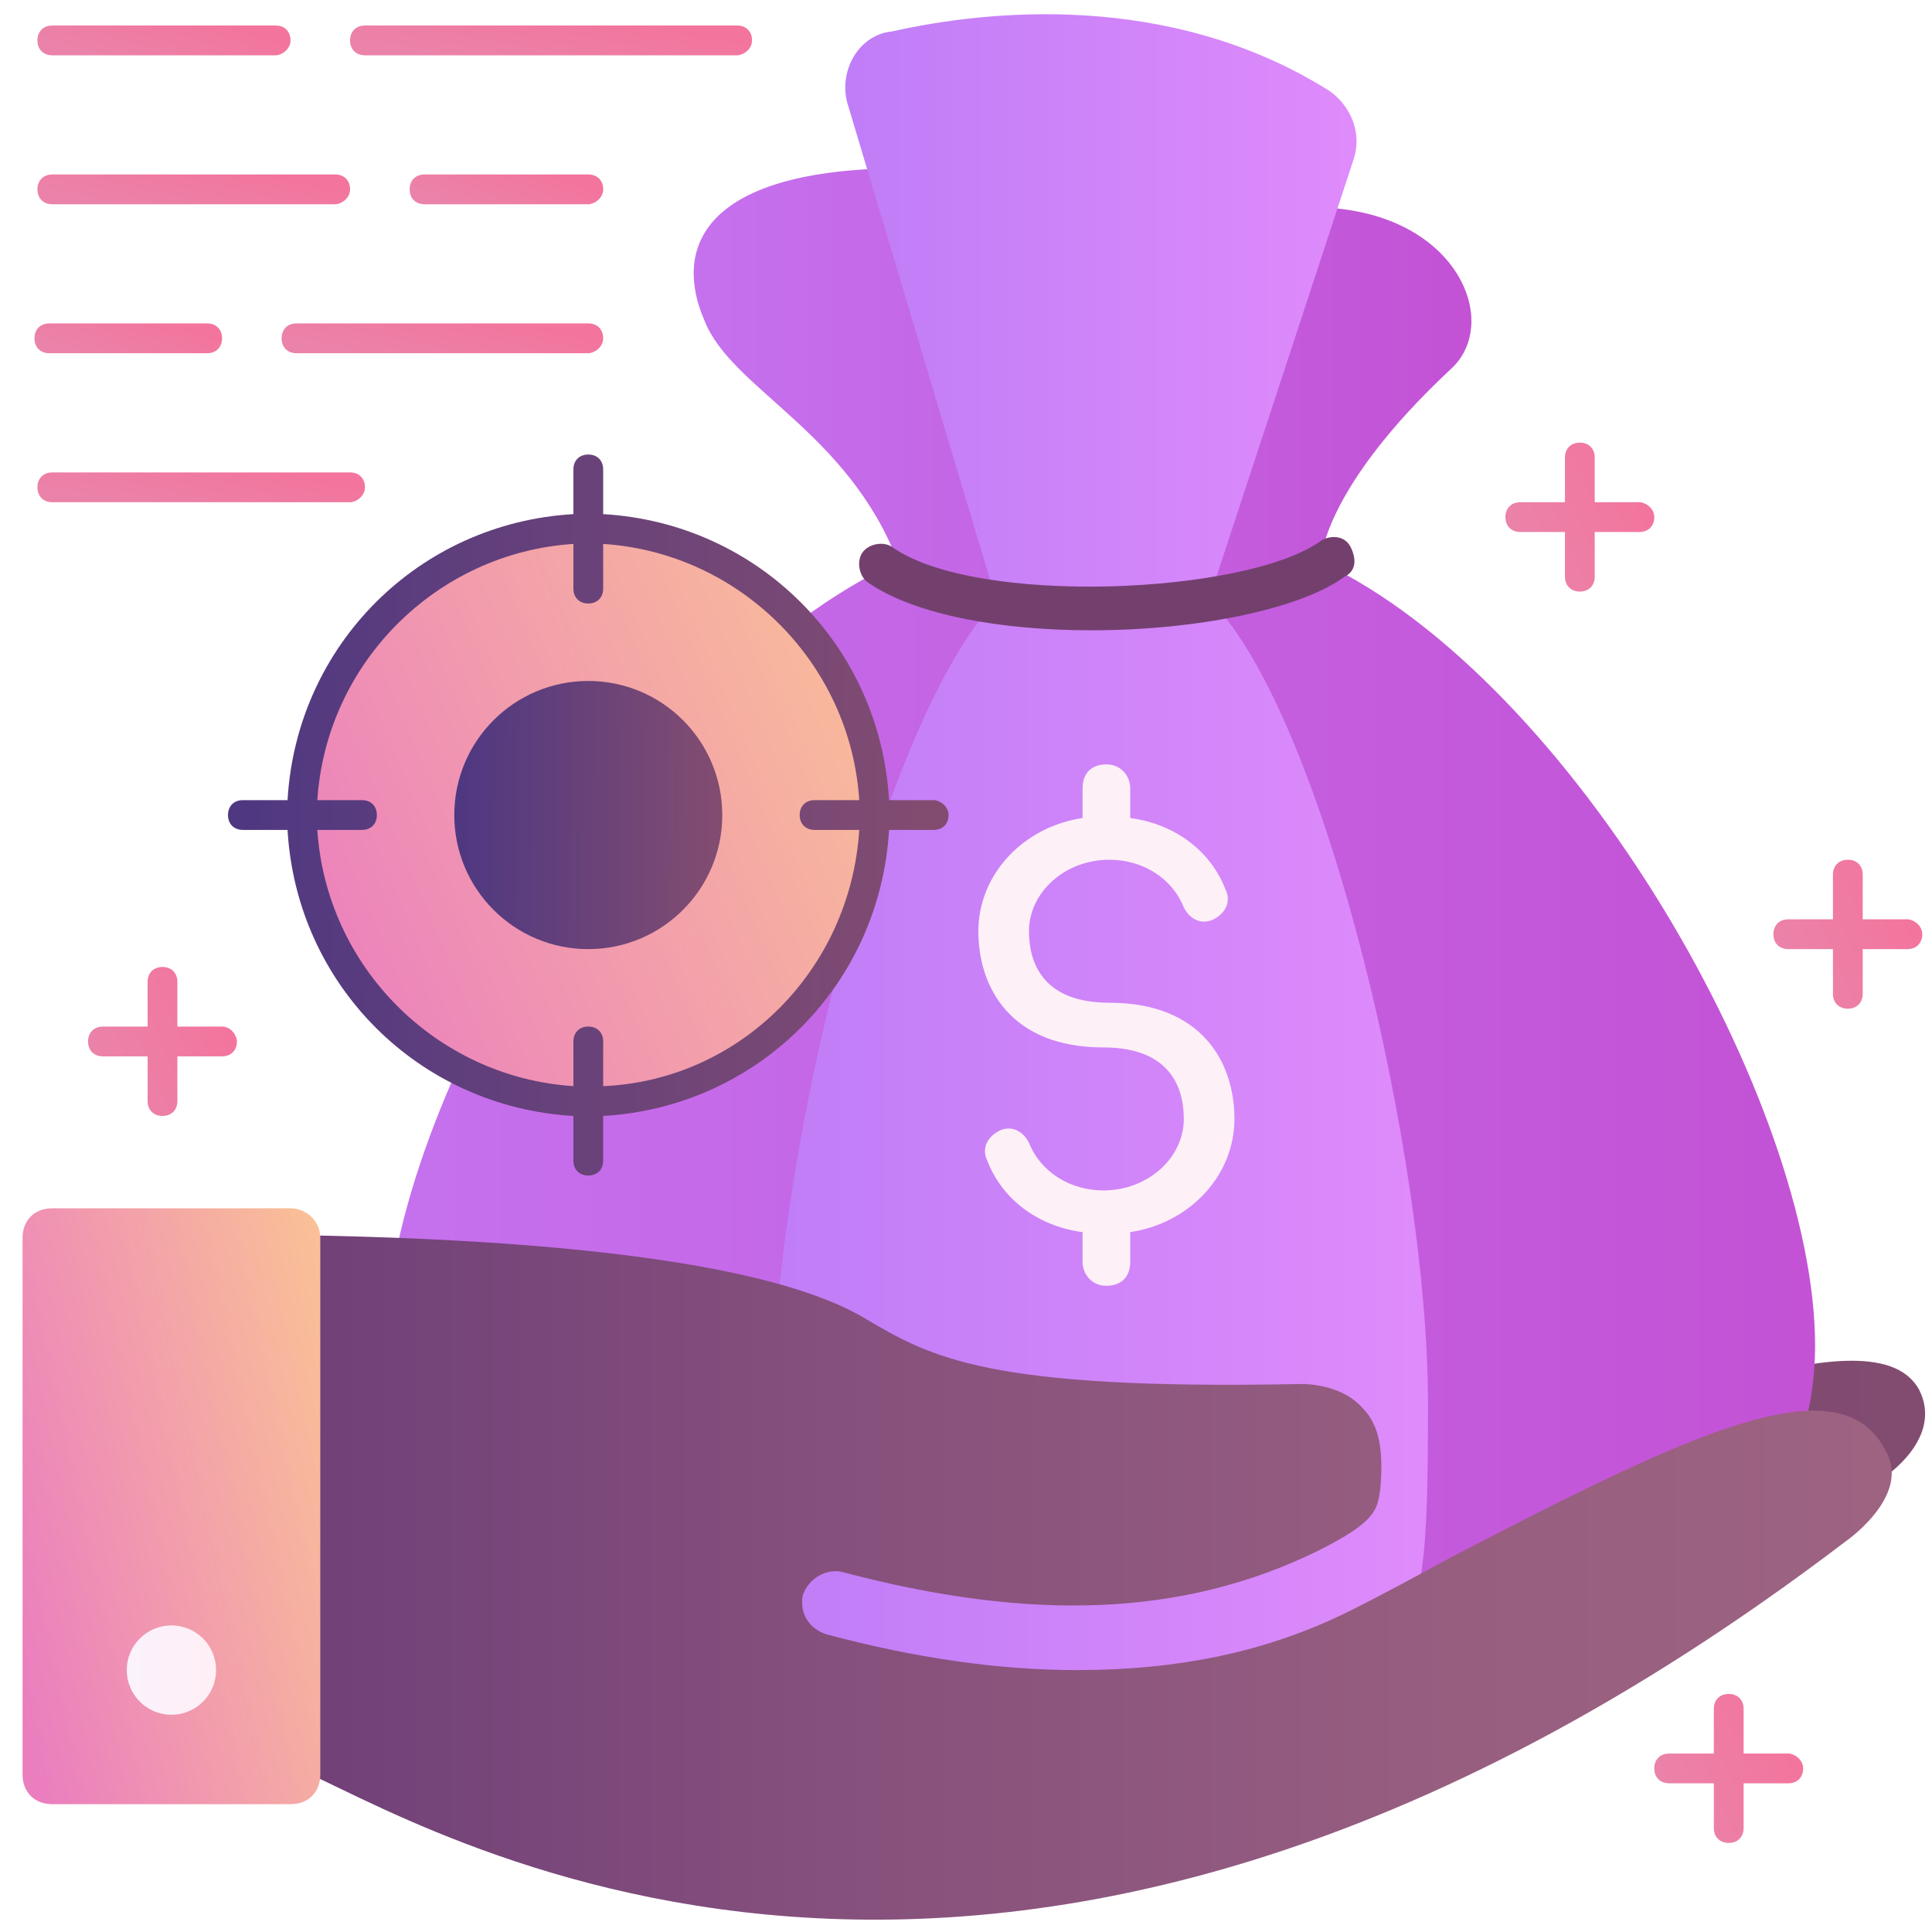 <svg width="73" height="73" viewBox="0 0 73 73" fill="none" xmlns="http://www.w3.org/2000/svg">
<path d="M67.569 66.257H65.882V64.568C65.882 64.231 65.657 64.005 65.319 64.005C64.981 64.005 64.757 64.231 64.757 64.568V66.257H63.069C62.731 66.257 62.506 66.482 62.506 66.82C62.506 67.157 62.731 67.382 63.069 67.382H64.757V69.071C64.757 69.409 64.981 69.634 65.319 69.634C65.657 69.634 65.882 69.409 65.882 69.071V67.382H67.569C67.907 67.382 68.132 67.157 68.132 66.82C68.132 66.482 67.794 66.257 67.569 66.257Z" fill="url(#paint0_linear)"/>
<path d="M72.07 34.736H70.382V33.048C70.382 32.71 70.157 32.485 69.82 32.485C69.482 32.485 69.257 32.71 69.257 33.048V34.736H67.569C67.232 34.736 67.007 34.961 67.007 35.299C67.007 35.637 67.232 35.862 67.569 35.862H69.257V37.55C69.257 37.888 69.482 38.113 69.82 38.113C70.157 38.113 70.382 37.888 70.382 37.55V35.862H72.07C72.407 35.862 72.632 35.637 72.632 35.299C72.632 34.961 72.295 34.736 72.07 34.736Z" fill="url(#paint1_linear)"/>
<path d="M61.944 18.976H60.256V17.287C60.256 16.95 60.031 16.725 59.694 16.725C59.356 16.725 59.131 16.95 59.131 17.287V18.976H57.444C57.106 18.976 56.881 19.201 56.881 19.539C56.881 19.876 57.106 20.101 57.444 20.101H59.131V21.79C59.131 22.127 59.356 22.352 59.694 22.352C60.031 22.352 60.256 22.127 60.256 21.79V20.101H61.944C62.282 20.101 62.507 19.876 62.507 19.539C62.507 19.201 62.169 18.976 61.944 18.976Z" fill="url(#paint2_linear)"/>
<path d="M8.39 38.789H6.702V37.1C6.702 36.762 6.477 36.537 6.139 36.537C5.802 36.537 5.577 36.762 5.577 37.1V38.789H3.889C3.552 38.789 3.327 39.014 3.327 39.352C3.327 39.689 3.552 39.914 3.889 39.914H5.577V41.603C5.577 41.941 5.802 42.166 6.139 42.166C6.477 42.166 6.702 41.941 6.702 41.603V39.914H8.39C8.727 39.914 8.952 39.689 8.952 39.352C8.952 39.126 8.727 38.789 8.39 38.789Z" fill="url(#paint3_linear)"/>
<path d="M50.355 58.038C49.005 58.601 46.98 56.8 43.267 57.251C43.267 57.251 26.279 53.648 12.44 53.423V64.567C16.715 66.256 38.654 80.777 70.945 56.012C70.945 56.012 71.057 56.012 71.057 55.9C71.282 55.787 73.42 54.324 72.52 52.523C70.719 49.146 59.919 54.211 50.355 58.038Z" fill="url(#paint4_linear)"/>
<path d="M49.905 21.227C46.643 23.479 37.304 23.704 33.929 21.227C24.253 25.617 14.578 41.603 14.578 50.834C14.578 62.092 28.979 63.443 41.58 63.443C54.181 63.443 68.582 62.092 68.582 50.834C68.582 41.716 59.469 25.73 49.905 21.227Z" fill="url(#paint5_linear)"/>
<path d="M45.742 22.691C42.705 23.141 40.23 22.916 37.754 22.578C33.366 26.968 29.204 43.854 29.204 52.972C29.204 64.23 29.541 63.329 41.58 63.329C53.618 63.329 53.956 64.23 53.956 52.972C53.956 43.967 50.13 27.194 45.742 22.691Z" fill="url(#paint6_linear)"/>
<path d="M33.367 6.367C26.391 6.592 25.491 9.519 26.616 12.108C27.628 14.698 32.016 16.274 33.929 21.227C37.417 23.704 46.642 23.478 49.905 21.227C49.905 21.227 49.905 18.525 54.856 13.91C56.768 12.108 54.968 7.831 49.568 7.831L33.367 6.367Z" fill="url(#paint7_linear)"/>
<path d="M32.017 3.891L37.642 22.69L45.63 22.803L51.143 6.03C51.481 5.017 51.031 4.004 50.243 3.441C44.168 -0.387 37.192 0.401 33.704 1.189C32.467 1.302 31.679 2.653 32.017 3.891Z" fill="url(#paint8_linear)"/>
<path d="M46.643 42.278C46.643 40.14 45.405 37.888 41.917 37.888C39.442 37.888 38.879 36.425 38.879 35.186C38.879 33.723 40.23 32.485 41.917 32.485C43.155 32.485 44.28 33.16 44.73 34.286C44.955 34.736 45.405 34.961 45.855 34.736C46.305 34.511 46.53 34.061 46.305 33.61C45.742 32.147 44.392 31.134 42.705 30.909V29.783C42.705 29.333 42.367 28.882 41.805 28.882C41.242 28.882 40.905 29.22 40.905 29.783V30.909C38.654 31.246 36.967 33.047 36.967 35.186C36.967 37.325 38.204 39.577 41.692 39.577C44.167 39.577 44.73 41.04 44.73 42.278C44.73 43.742 43.38 44.98 41.692 44.98C40.455 44.98 39.33 44.305 38.879 43.179C38.654 42.729 38.204 42.504 37.754 42.729C37.304 42.954 37.079 43.404 37.304 43.855C37.867 45.318 39.217 46.331 40.905 46.556V47.682C40.905 48.132 41.242 48.583 41.805 48.583C42.367 48.583 42.705 48.245 42.705 47.682V46.556C44.955 46.218 46.643 44.417 46.643 42.278Z" fill="#FEF0F7"/>
<path d="M22.228 41.603C28.194 41.603 33.029 36.764 33.029 30.796C33.029 24.827 28.194 19.989 22.228 19.989C16.263 19.989 11.428 24.827 11.428 30.796C11.428 36.764 16.263 41.603 22.228 41.603Z" fill="url(#paint9_linear)"/>
<path d="M22.228 35.862C25.024 35.862 27.291 33.594 27.291 30.796C27.291 27.998 25.024 25.73 22.228 25.73C19.432 25.73 17.165 27.998 17.165 30.796C17.165 33.594 19.432 35.862 22.228 35.862Z" fill="url(#paint10_linear)"/>
<path d="M35.279 30.233H33.592C33.254 24.379 28.641 19.764 22.791 19.426V17.737C22.791 17.399 22.566 17.174 22.228 17.174C21.891 17.174 21.666 17.399 21.666 17.737V19.426C15.815 19.764 11.202 24.379 10.865 30.233H9.177C8.84 30.233 8.615 30.458 8.615 30.796C8.615 31.133 8.84 31.358 9.177 31.358H10.865C11.202 37.212 15.815 41.828 21.666 42.166V43.854C21.666 44.192 21.891 44.417 22.228 44.417C22.566 44.417 22.791 44.192 22.791 43.854V42.166C28.641 41.828 33.254 37.212 33.592 31.358H35.279C35.617 31.358 35.842 31.133 35.842 30.796C35.842 30.458 35.504 30.233 35.279 30.233ZM22.791 41.04V39.351C22.791 39.014 22.566 38.788 22.228 38.788C21.891 38.788 21.666 39.014 21.666 39.351V41.04C16.49 40.702 12.328 36.537 11.99 31.358H13.678C14.015 31.358 14.24 31.133 14.24 30.796C14.24 30.458 14.015 30.233 13.678 30.233H11.99C12.328 25.054 16.49 20.889 21.666 20.552V22.24C21.666 22.578 21.891 22.803 22.228 22.803C22.566 22.803 22.791 22.578 22.791 22.24V20.552C27.966 20.889 32.129 25.054 32.467 30.233H30.779C30.442 30.233 30.216 30.458 30.216 30.796C30.216 31.133 30.442 31.358 30.779 31.358H32.467C32.129 36.649 27.966 40.815 22.791 41.04Z" fill="url(#paint11_linear)"/>
<path d="M27.854 2.09H13.79C13.453 2.09 13.227 1.865 13.227 1.527C13.227 1.189 13.453 0.964 13.79 0.964H27.854C28.191 0.964 28.416 1.189 28.416 1.527C28.416 1.865 28.079 2.09 27.854 2.09Z" fill="url(#paint12_linear)"/>
<path d="M10.415 2.09H1.977C1.639 2.09 1.414 1.865 1.414 1.527C1.414 1.189 1.639 0.964 1.977 0.964H10.415C10.752 0.964 10.977 1.189 10.977 1.527C10.977 1.865 10.64 2.09 10.415 2.09Z" fill="url(#paint13_linear)"/>
<path d="M22.228 7.718H16.04C15.703 7.718 15.478 7.493 15.478 7.155C15.478 6.817 15.703 6.592 16.04 6.592H22.228C22.566 6.592 22.791 6.817 22.791 7.155C22.791 7.493 22.453 7.718 22.228 7.718Z" fill="url(#paint14_linear)"/>
<path d="M12.665 7.718H1.977C1.639 7.718 1.414 7.493 1.414 7.155C1.414 6.817 1.639 6.592 1.977 6.592H12.665C13.002 6.592 13.227 6.817 13.227 7.155C13.227 7.493 12.89 7.718 12.665 7.718Z" fill="url(#paint15_linear)"/>
<path d="M22.228 13.347H11.202C10.865 13.347 10.64 13.121 10.64 12.783C10.64 12.445 10.865 12.22 11.202 12.22H22.228C22.566 12.22 22.791 12.445 22.791 12.783C22.791 13.121 22.453 13.347 22.228 13.347Z" fill="url(#paint16_linear)"/>
<path d="M7.827 13.347H1.864C1.527 13.347 1.302 13.121 1.302 12.783C1.302 12.445 1.527 12.22 1.864 12.22H7.827C8.165 12.22 8.39 12.445 8.39 12.783C8.39 13.121 8.165 13.347 7.827 13.347Z" fill="url(#paint17_linear)"/>
<path d="M13.227 18.977H1.977C1.639 18.977 1.414 18.751 1.414 18.413C1.414 18.075 1.639 17.85 1.977 17.85H13.227C13.565 17.85 13.79 18.075 13.79 18.413C13.79 18.751 13.453 18.977 13.227 18.977Z" fill="url(#paint18_linear)"/>
<path d="M54.856 58.827C53.618 59.502 52.381 60.177 51.031 60.853C47.88 62.429 44.505 63.104 40.68 63.104C37.755 63.104 34.604 62.654 31.229 61.754C30.554 61.528 30.216 60.965 30.329 60.29C30.554 59.614 31.229 59.277 31.791 59.389C38.992 61.303 44.73 61.078 49.793 58.601C52.043 57.476 52.043 57.025 52.156 56.237C52.268 54.886 52.156 53.873 51.48 53.198C50.581 52.185 49.005 52.297 49.005 52.297C37.304 52.522 35.167 51.284 32.692 49.821C30.441 48.47 25.041 46.894 11.202 46.669V66.819C15.478 68.508 37.304 82.918 69.707 58.264C69.707 58.264 72.182 56.575 71.282 54.886C69.594 51.397 63.969 54.098 54.856 58.827Z" fill="url(#paint19_linear)"/>
<path d="M10.977 45.655H1.977C1.302 45.655 0.852 46.105 0.852 46.781V67.044C0.852 67.72 1.302 68.17 1.977 68.17H10.977C11.652 68.17 12.102 67.72 12.102 67.044V46.781C12.102 46.105 11.54 45.655 10.977 45.655Z" fill="url(#paint20_linear)"/>
<path d="M6.477 64.791C7.409 64.791 8.165 64.036 8.165 63.103C8.165 62.171 7.409 61.416 6.477 61.416C5.545 61.416 4.789 62.171 4.789 63.103C4.789 64.036 5.545 64.791 6.477 64.791Z" fill="url(#paint21_linear)"/>
<path d="M41.242 23.816C37.867 23.816 34.604 23.253 32.804 22.015C32.467 21.79 32.354 21.227 32.579 20.889C32.804 20.552 33.367 20.439 33.704 20.664C36.854 22.916 47.093 22.465 49.905 20.439C50.243 20.214 50.805 20.214 51.03 20.664C51.255 21.114 51.255 21.565 50.805 21.79C49.118 23.028 45.18 23.816 41.242 23.816Z" fill="#73406E"/>
<defs>
<linearGradient id="paint0_linear" x1="68.216" y1="66.82" x2="63.532" y2="68.825" gradientUnits="userSpaceOnUse">
<stop stop-color="#F3749C"/>
<stop offset="1" stop-color="#EB82A9"/>
</linearGradient>
<linearGradient id="paint1_linear" x1="72.717" y1="35.299" x2="68.032" y2="37.305" gradientUnits="userSpaceOnUse">
<stop stop-color="#F3749C"/>
<stop offset="1" stop-color="#EB82A9"/>
</linearGradient>
<linearGradient id="paint2_linear" x1="62.591" y1="19.539" x2="57.907" y2="21.544" gradientUnits="userSpaceOnUse">
<stop stop-color="#F3749C"/>
<stop offset="1" stop-color="#EB82A9"/>
</linearGradient>
<linearGradient id="paint3_linear" x1="9.037" y1="39.352" x2="4.352" y2="41.357" gradientUnits="userSpaceOnUse">
<stop stop-color="#F3749C"/>
<stop offset="1" stop-color="#EB82A9"/>
</linearGradient>
<linearGradient id="paint4_linear" x1="12.467" y1="60.867" x2="72.823" y2="60.867" gradientUnits="userSpaceOnUse">
<stop stop-color="#431863"/>
<stop offset="0.246" stop-color="#5E2F69"/>
<stop offset="0.495" stop-color="#723F6D"/>
<stop offset="0.746" stop-color="#7E4970"/>
<stop offset="1" stop-color="#824C71"/>
</linearGradient>
<linearGradient id="paint5_linear" x1="14.547" y1="42.358" x2="68.551" y2="42.358" gradientUnits="userSpaceOnUse">
<stop stop-color="#C571EE"/>
<stop offset="1" stop-color="#C352D5"/>
</linearGradient>
<linearGradient id="paint6_linear" x1="29.173" y1="43.071" x2="53.925" y2="43.071" gradientUnits="userSpaceOnUse">
<stop stop-color="#BF7DF7"/>
<stop offset="1" stop-color="#DF8BFB"/>
</linearGradient>
<linearGradient id="paint7_linear" x1="26.193" y1="14.712" x2="55.586" y2="14.712" gradientUnits="userSpaceOnUse">
<stop stop-color="#C571EE"/>
<stop offset="1" stop-color="#C352D5"/>
</linearGradient>
<linearGradient id="paint8_linear" x1="31.939" y1="11.573" x2="51.318" y2="11.573" gradientUnits="userSpaceOnUse">
<stop stop-color="#BF7DF7"/>
<stop offset="1" stop-color="#DF8BFB"/>
</linearGradient>
<linearGradient id="paint9_linear" x1="43.062" y1="33.85" x2="14.812" y2="45.944" gradientUnits="userSpaceOnUse">
<stop stop-color="#FCCB90"/>
<stop offset="1" stop-color="#EB7EBF"/>
</linearGradient>
<linearGradient id="paint10_linear" x1="27.006" y1="29.233" x2="16.961" y2="29.142" gradientUnits="userSpaceOnUse">
<stop stop-color="#824C71"/>
<stop offset="0.998" stop-color="#4D3782"/>
</linearGradient>
<linearGradient id="paint11_linear" x1="35.075" y1="26.592" x2="8.065" y2="26.348" gradientUnits="userSpaceOnUse">
<stop stop-color="#824C71"/>
<stop offset="0.998" stop-color="#4D3782"/>
</linearGradient>
<linearGradient id="paint12_linear" x1="28.644" y1="1.527" x2="28.209" y2="4.041" gradientUnits="userSpaceOnUse">
<stop stop-color="#F3749C"/>
<stop offset="1" stop-color="#EB82A9"/>
</linearGradient>
<linearGradient id="paint13_linear" x1="11.121" y1="1.527" x2="10.46" y2="3.934" gradientUnits="userSpaceOnUse">
<stop stop-color="#F3749C"/>
<stop offset="1" stop-color="#EB82A9"/>
</linearGradient>
<linearGradient id="paint14_linear" x1="22.901" y1="7.155" x2="22.077" y2="9.448" gradientUnits="userSpaceOnUse">
<stop stop-color="#F3749C"/>
<stop offset="1" stop-color="#EB82A9"/>
</linearGradient>
<linearGradient id="paint15_linear" x1="13.405" y1="7.155" x2="12.856" y2="9.622" gradientUnits="userSpaceOnUse">
<stop stop-color="#F3749C"/>
<stop offset="1" stop-color="#EB82A9"/>
</linearGradient>
<linearGradient id="paint16_linear" x1="22.973" y1="12.783" x2="22.437" y2="15.259" gradientUnits="userSpaceOnUse">
<stop stop-color="#F3749C"/>
<stop offset="1" stop-color="#EB82A9"/>
</linearGradient>
<linearGradient id="paint17_linear" x1="8.496" y1="12.783" x2="7.651" y2="15.061" gradientUnits="userSpaceOnUse">
<stop stop-color="#F3749C"/>
<stop offset="1" stop-color="#EB82A9"/>
</linearGradient>
<linearGradient id="paint18_linear" x1="13.976" y1="18.413" x2="13.449" y2="20.892" gradientUnits="userSpaceOnUse">
<stop stop-color="#F3749C"/>
<stop offset="1" stop-color="#EB82A9"/>
</linearGradient>
<linearGradient id="paint19_linear" x1="11.342" y1="59.557" x2="71.674" y2="59.557" gradientUnits="userSpaceOnUse">
<stop stop-color="#704078"/>
<stop offset="0.335" stop-color="#85507C"/>
<stop offset="0.723" stop-color="#975E80"/>
<stop offset="1" stop-color="#9E6381"/>
</linearGradient>
<linearGradient id="paint20_linear" x1="17.328" y1="60.094" x2="0.68" y2="63.657" gradientUnits="userSpaceOnUse">
<stop stop-color="#FCCB90"/>
<stop offset="1" stop-color="#EB7EBF"/>
</linearGradient>
<linearGradient id="paint21_linear" x1="4.755" y1="63.078" x2="8.13" y2="63.078" gradientUnits="userSpaceOnUse">
<stop stop-color="#FAF2FC"/>
<stop offset="1" stop-color="#FFEFF6"/>
</linearGradient>
</defs>
</svg>
